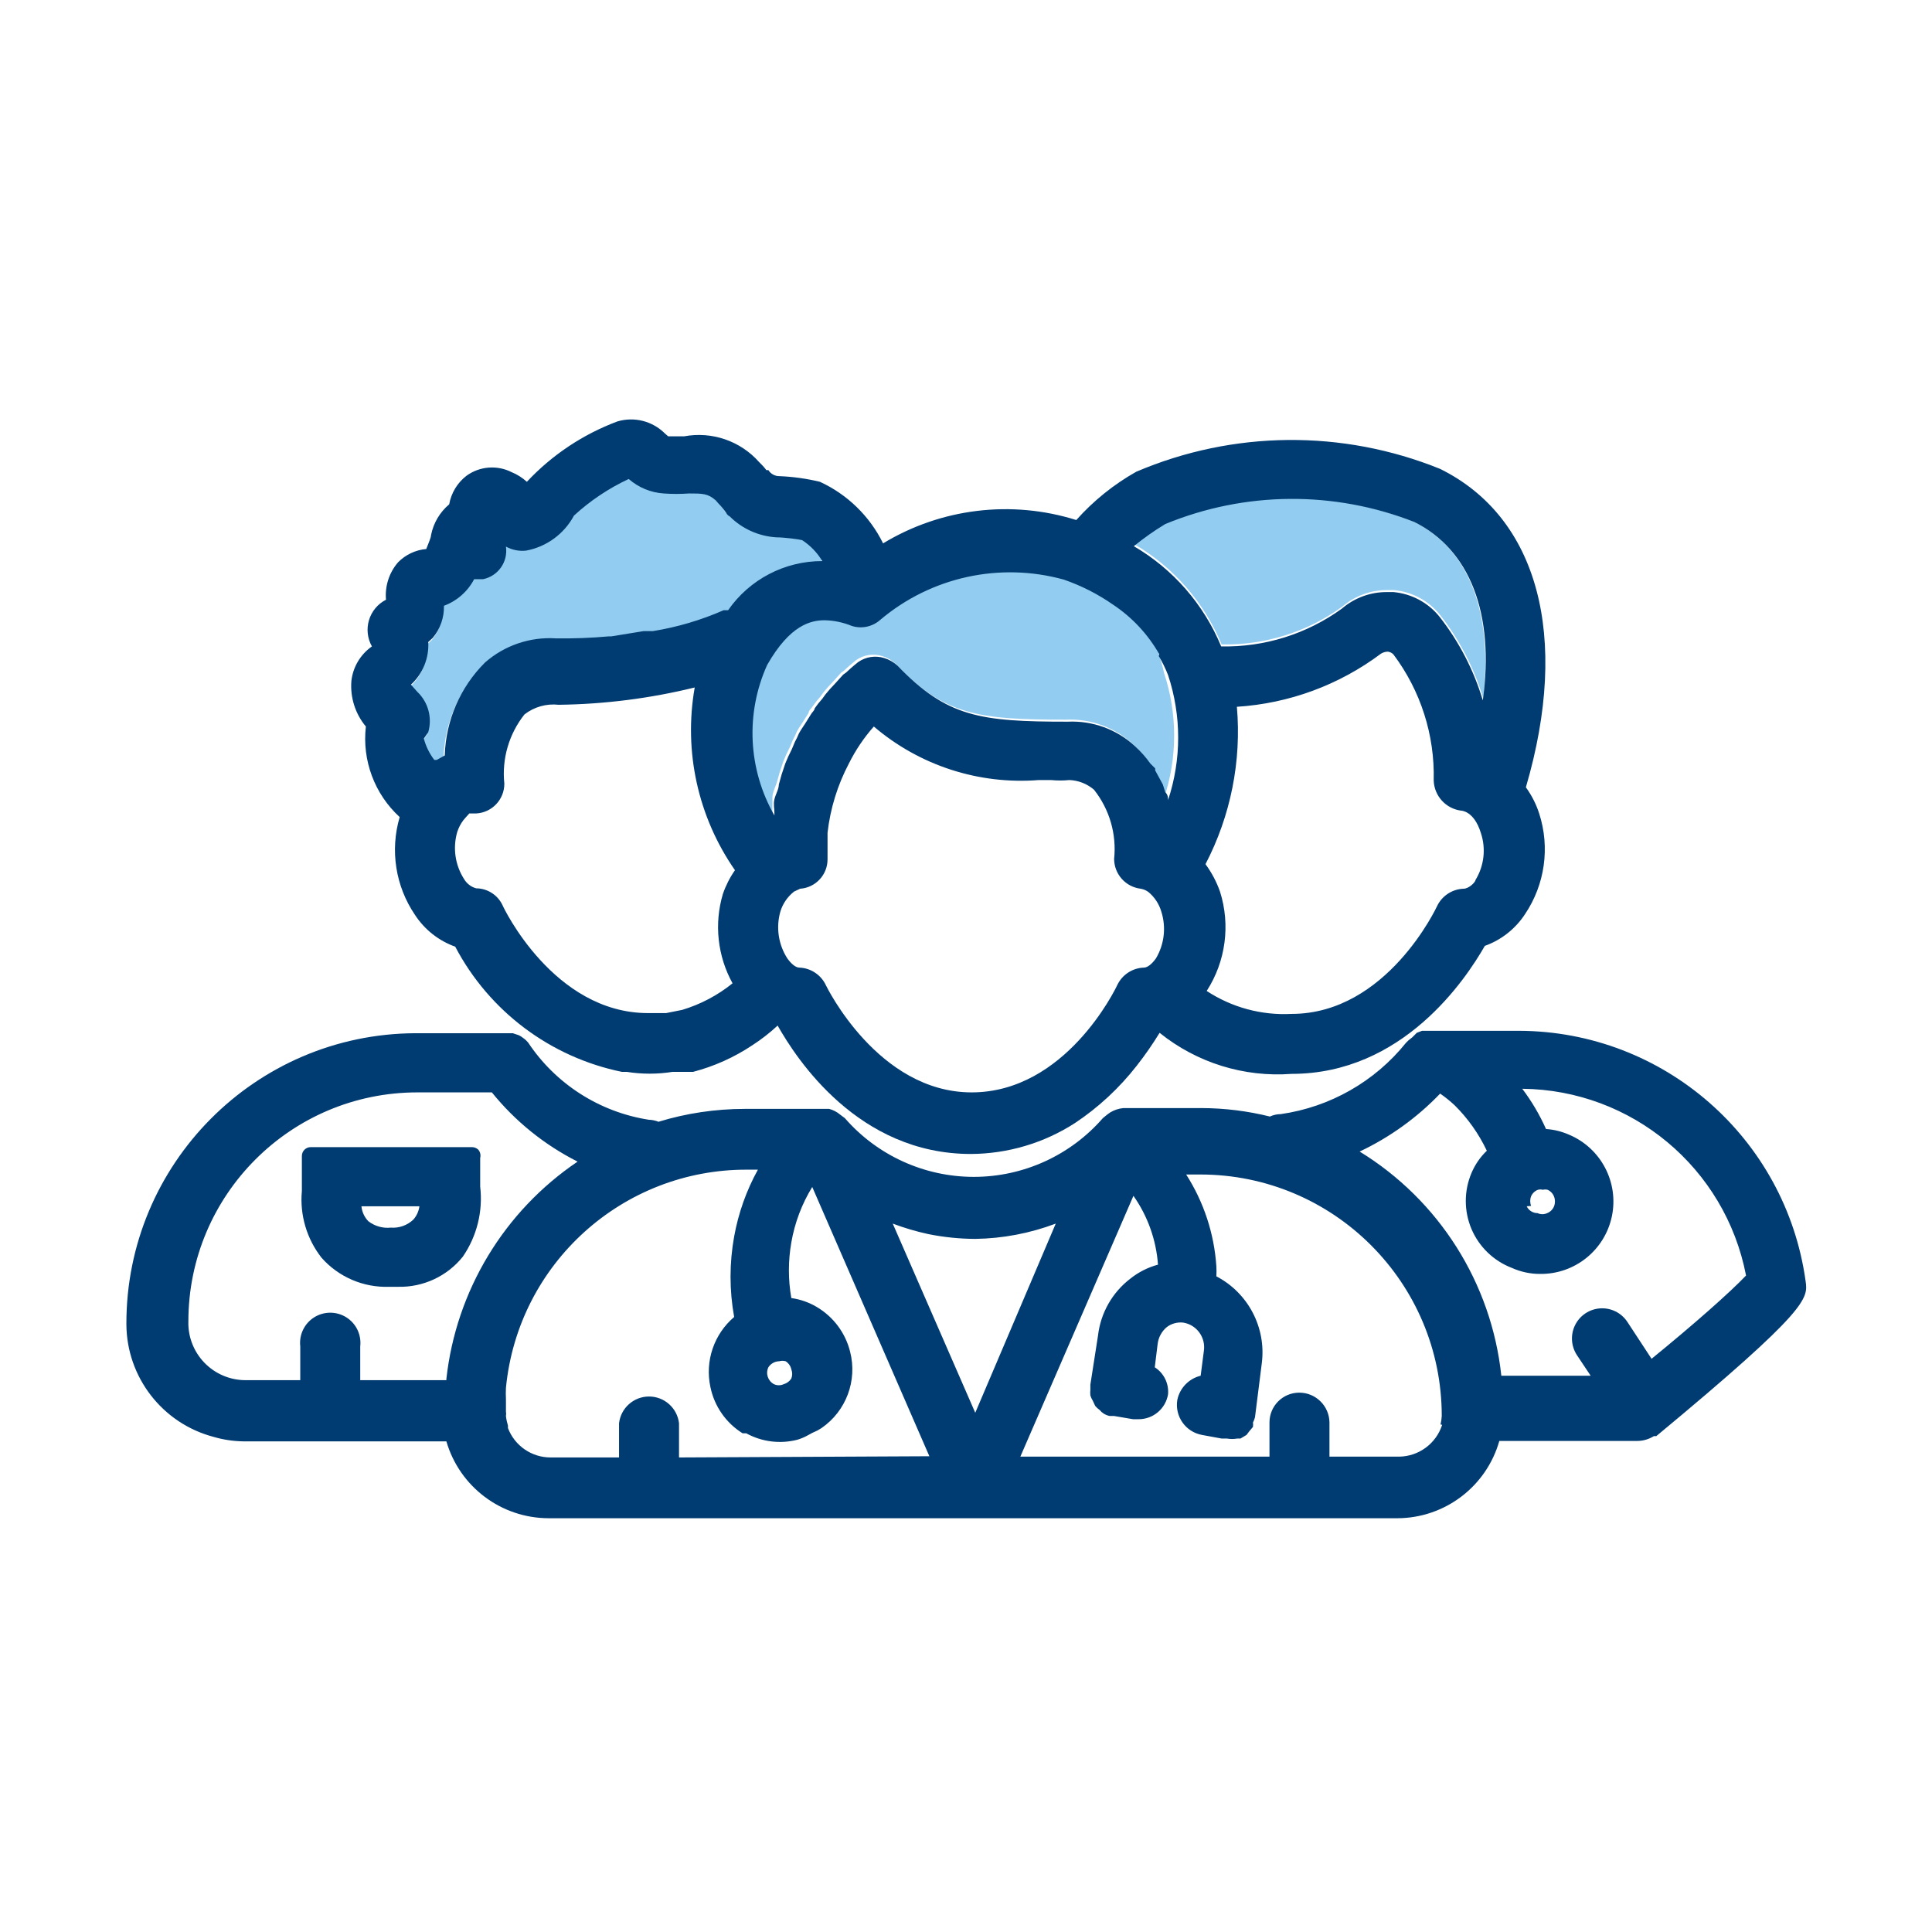 <?xml version="1.0" encoding="UTF-8"?>
<svg width="48px" height="48px" viewBox="0 0 48 48" version="1.1" xmlns="http://www.w3.org/2000/svg" xmlns:xlink="http://www.w3.org/1999/xlink">
    <title>CNCR_personalized_IMG</title>
    <g id="CNCR_personalized" stroke="none" stroke-width="1" fill="none" fill-rule="evenodd">
        <rect id="Rectangle" x="0" y="0" width="48" height="48"></rect>
        <path d="M20.43,13.89 C20.305,13.681 20.134,13.504 19.93,13.37 C19.86,13.37 19.49,13.32 19.29,13.3 C18.839,13.284 18.41,13.098 18.09,12.78 C18.051,12.761 18.019,12.729 18,12.69 C17.944,12.608 17.88,12.531 17.81,12.46 L17.74,12.38 C17.55,12.19 17.41,12.19 17.08,12.21 C16.87,12.225 16.66,12.225 16.45,12.21 C16.128,12.189 15.823,12.062 15.58,11.85 C15.083,12.082 14.624,12.389 14.22,12.76 C13.976,13.216 13.538,13.536 13.03,13.63 C12.857,13.649 12.683,13.614 12.53,13.53 C12.585,13.909 12.335,14.264 11.96,14.34 L11.74,14.34 C11.58,14.645 11.313,14.881 10.99,15 C11.029,15.328 10.931,15.657 10.72,15.91 L10.61,16.01 C10.632,16.41 10.475,16.799 10.18,17.07 L10.34,17.25 C10.609,17.507 10.713,17.892 10.61,18.25 L10.5,18.41 C10.551,18.602 10.639,18.782 10.76,18.94 L10.82,18.94 L11.02,18.83 C11.046,17.96 11.403,17.134 12.02,16.52 C12.504,16.095 13.137,15.879 13.78,15.92 C14.217,15.939 14.654,15.936 15.09,15.91 L15.15,15.91 L15.95,15.78 L16.11,15.78 L16.18,15.78 C16.786,15.682 17.378,15.507 17.94,15.26 L18.05,15.26 C18.569,14.478 19.441,14.002 20.38,13.99 L20.43,13.89 Z" id="Path" fill="#92CCF0" fill-rule="nonzero"></path>
        <path d="M35.14,12.97 C33.157,12.172 30.943,12.172 28.96,12.97 C28.687,13.135 28.427,13.318 28.18,13.52 C29.156,14.09 29.918,14.965 30.35,16.01 L30.35,16.01 C31.426,16.032 32.479,15.702 33.35,15.07 C33.662,14.803 34.059,14.657 34.47,14.66 L34.63,14.66 C35.082,14.701 35.498,14.925 35.78,15.28 C36.262,15.897 36.625,16.599 36.85,17.35 C37.09,15.24 36.51,13.65 35.14,12.97 Z" id="Path" fill="#92CCF0" fill-rule="nonzero"></path>
        <path d="M28.79,16.2 C28.497,15.701 28.089,15.28 27.6,14.97 C27.224,14.708 26.813,14.5 26.38,14.35 C24.788,13.91 23.082,14.284 21.82,15.35 C21.627,15.522 21.357,15.58 21.11,15.5 C20.897,15.413 20.67,15.365 20.44,15.36 C20.1,15.36 19.58,15.48 19.01,16.47 C18.467,17.674 18.534,19.064 19.19,20.21 L19.19,20.15 C19.19,20.03 19.19,19.92 19.19,19.81 C19.19,19.7 19.26,19.56 19.3,19.44 L19.37,19.19 L19.46,18.92 C19.507,18.801 19.561,18.684 19.62,18.57 L19.7,18.38 C19.737,18.312 19.771,18.242 19.8,18.17 C19.86,18.06 19.93,17.97 19.99,17.87 L20.09,17.71 C20.09,17.65 20.16,17.6 20.19,17.55 C20.248,17.466 20.311,17.386 20.38,17.31 L20.46,17.2 L20.57,17.07 L20.71,16.92 L20.8,16.82 L20.9,16.71 L20.97,16.66 C21.14,16.5 21.25,16.42 21.27,16.4 C21.459,16.267 21.7,16.23 21.92,16.3 C22.043,16.337 22.156,16.402 22.25,16.49 C23.45,17.77 24.31,17.88 26.48,17.88 C27.096,17.851 27.698,18.071 28.15,18.49 C28.292,18.619 28.419,18.764 28.53,18.92 L28.6,19.04 L28.6,19.09 L28.79,19.44 L28.85,19.63 C28.85,19.7 28.9,19.77 28.92,19.83 C29.255,18.82 29.255,17.73 28.92,16.72 C28.888,16.564 28.844,16.41 28.79,16.26 L28.79,16.2 Z" id="Path" fill="#92CCF0" fill-rule="nonzero"></path>
        <path d="M11.88,28.56 C11.836,28.52 11.779,28.499 11.72,28.5 L7.72,28.5 C7.598,28.5 7.5,28.598 7.5,28.72 L7.5,29.59 C7.445,30.186 7.621,30.78 7.99,31.25 C8.414,31.729 9.031,31.993 9.67,31.97 L9.89,31.97 C10.514,31.985 11.11,31.708 11.5,31.22 C11.849,30.711 12.002,30.093 11.93,29.48 L11.93,28.77 C11.949,28.696 11.931,28.617 11.88,28.56 L11.88,28.56 Z M10.27,30.3 C10.12,30.443 9.917,30.516 9.71,30.5 C9.51,30.521 9.309,30.464 9.15,30.34 C9.053,30.239 8.993,30.109 8.98,29.97 L10.42,29.97 C10.404,30.092 10.352,30.207 10.27,30.3 L10.27,30.3 Z" id="Shape" fill="#003B71" fill-rule="nonzero"></path>
        <path d="M44.86,31.83 C44.367,28.273 41.331,25.621 37.74,25.61 L35.48,25.61 L35.33,25.61 L35.2,25.66 L35.09,25.77 L34.99,25.85 C34.99,25.85 34.99,25.85 34.93,25.91 C34.155,26.873 33.043,27.505 31.82,27.68 C31.727,27.681 31.635,27.701 31.55,27.74 C30.997,27.603 30.43,27.532 29.86,27.53 L27.91,27.53 C27.793,27.541 27.68,27.578 27.58,27.64 L27.51,27.69 L27.4,27.78 C26.593,28.707 25.424,29.239 24.195,29.239 C22.966,29.239 21.797,28.707 20.99,27.78 L20.87,27.69 C20.791,27.624 20.699,27.576 20.6,27.55 L20.53,27.55 L20.41,27.55 L18.5,27.55 C17.775,27.551 17.054,27.658 16.36,27.87 C16.284,27.839 16.202,27.822 16.12,27.82 C14.895,27.629 13.806,26.932 13.12,25.9 C13.085,25.858 13.045,25.821 13,25.79 C12.966,25.762 12.929,25.739 12.89,25.72 L12.74,25.67 L12.63,25.67 L10.32,25.67 C6.342,25.687 3.129,28.922 3.14,32.9 C3.146,34.217 4.036,35.365 5.31,35.7 C5.547,35.769 5.793,35.806 6.04,35.81 L11.09,35.81 C11.419,36.94 12.453,37.718 13.63,37.72 L34.72,37.72 C35.897,37.716 36.929,36.932 37.25,35.8 L40.68,35.8 C40.825,35.799 40.967,35.757 41.09,35.68 L41.15,35.68 C44.95,32.53 44.92,32.26 44.86,31.83 Z M19.09,33.97 C19.15,33.878 19.251,33.822 19.36,33.82 C19.412,33.805 19.468,33.805 19.52,33.82 C19.591,33.866 19.642,33.937 19.66,34.02 C19.689,34.094 19.689,34.176 19.66,34.25 C19.616,34.318 19.548,34.368 19.47,34.39 C19.394,34.425 19.306,34.425 19.23,34.39 C19.078,34.31 19.017,34.125 19.09,33.97 Z M11.09,34.29 L8.95,34.29 L8.95,33.45 C8.983,33.163 8.849,32.883 8.605,32.729 C8.36,32.575 8.05,32.575 7.805,32.729 C7.561,32.883 7.427,33.163 7.46,33.45 L7.46,34.29 L6.09,34.29 C5.708,34.287 5.343,34.131 5.078,33.856 C4.813,33.582 4.669,33.212 4.68,32.83 C4.68,29.687 7.227,27.14 10.37,27.14 L12.22,27.14 C12.8,27.858 13.526,28.444 14.35,28.86 C12.523,30.094 11.331,32.069 11.09,34.26 L11.09,34.29 Z M16.87,36.21 L16.87,35.36 C16.826,34.982 16.506,34.696 16.125,34.696 C15.744,34.696 15.424,34.982 15.38,35.36 L15.38,36.21 L13.68,36.21 C13.209,36.211 12.787,35.92 12.62,35.48 L12.62,35.42 C12.596,35.342 12.579,35.261 12.57,35.18 C12.577,35.144 12.577,35.106 12.57,35.07 C12.57,35.07 12.57,34.97 12.57,34.92 L12.57,34.76 C12.565,34.667 12.565,34.573 12.57,34.48 C12.87,31.395 15.47,29.045 18.57,29.06 L18.83,29.06 C18.544,29.577 18.345,30.138 18.24,30.72 C18.12,31.381 18.12,32.059 18.24,32.72 C17.738,33.147 17.511,33.816 17.65,34.46 C17.747,34.937 18.037,35.353 18.45,35.61 L18.45,35.61 L18.54,35.61 C18.928,35.823 19.382,35.88 19.81,35.77 C19.9,35.743 19.988,35.706 20.07,35.66 L20.18,35.6 L20.31,35.54 L20.41,35.48 C21.022,35.059 21.306,34.3 21.12,33.58 C21.004,33.114 20.704,32.714 20.29,32.47 C20.097,32.356 19.883,32.281 19.66,32.25 C19.58,31.793 19.58,31.327 19.66,30.87 C19.744,30.381 19.921,29.913 20.18,29.49 L23.09,36.18 L16.87,36.21 Z M22.18,30.4 C22.467,30.508 22.761,30.595 23.06,30.66 C23.445,30.738 23.837,30.778 24.23,30.78 L24.23,30.78 C24.914,30.77 25.59,30.641 26.23,30.4 L24.23,35.1 L22.18,30.4 Z M35.83,35.4 C35.68,35.866 35.249,36.184 34.76,36.19 L33.03,36.19 L33.03,35.34 C33.025,34.93 32.69,34.6 32.28,34.6 C31.871,34.6 31.54,34.931 31.54,35.34 L31.54,36.19 L25.35,36.19 L28.16,29.71 C28.515,30.214 28.725,30.805 28.77,31.42 L28.77,31.42 C28.518,31.488 28.283,31.607 28.08,31.77 C27.634,32.112 27.345,32.621 27.28,33.18 L27.09,34.4 C27.09,34.4 27.09,34.49 27.09,34.53 C27.085,34.577 27.085,34.623 27.09,34.67 C27.104,34.716 27.124,34.76 27.15,34.8 L27.21,34.93 C27.242,34.968 27.279,35.002 27.32,35.03 C27.348,35.065 27.382,35.095 27.42,35.12 C27.466,35.149 27.517,35.169 27.57,35.18 L27.68,35.18 L28.15,35.26 L28.29,35.26 C28.652,35.26 28.961,34.998 29.02,34.64 C29.043,34.373 28.916,34.114 28.69,33.97 L28.76,33.4 C28.778,33.232 28.86,33.078 28.99,32.97 C29.107,32.882 29.254,32.843 29.4,32.86 C29.732,32.916 29.958,33.227 29.91,33.56 L29.83,34.18 C29.537,34.251 29.311,34.485 29.25,34.78 C29.183,35.188 29.454,35.574 29.86,35.65 L30.35,35.74 L30.48,35.74 C30.566,35.755 30.654,35.755 30.74,35.74 L30.82,35.74 L30.97,35.65 L31.03,35.57 L31.13,35.45 C31.134,35.413 31.134,35.377 31.13,35.34 C31.153,35.299 31.169,35.255 31.18,35.21 L31.18,35.21 L31.35,33.86 C31.459,32.978 31.008,32.121 30.22,31.71 C30.225,31.627 30.225,31.543 30.22,31.46 C30.166,30.649 29.908,29.865 29.47,29.18 L29.82,29.18 C33.134,29.18 35.82,31.866 35.82,35.18 C35.816,35.251 35.806,35.321 35.79,35.39 L35.83,35.4 Z M41.04,33.77 L40.43,32.84 C40.282,32.617 40.026,32.489 39.758,32.506 C39.491,32.523 39.252,32.681 39.133,32.921 C39.014,33.161 39.032,33.447 39.18,33.67 L39.52,34.18 L37.3,34.18 C37.055,31.878 35.754,29.82 33.78,28.61 C34.529,28.256 35.207,27.768 35.78,27.17 C35.907,27.258 36.027,27.355 36.14,27.46 C36.47,27.787 36.741,28.17 36.94,28.59 C36.777,28.745 36.648,28.933 36.56,29.14 C36.37,29.585 36.37,30.087 36.558,30.533 C36.747,30.978 37.109,31.327 37.56,31.5 C37.78,31.599 38.019,31.651 38.26,31.65 C39.122,31.662 39.871,31.061 40.047,30.217 C40.222,29.373 39.775,28.523 38.98,28.19 C38.8,28.111 38.607,28.063 38.41,28.05 C38.252,27.695 38.054,27.36 37.82,27.05 C40.541,27.077 42.866,29.018 43.38,31.69 C42.99,32.1 42.09,32.9 40.97,33.81 L41.04,33.77 Z M38.04,29.96 C38.01,29.883 38.01,29.797 38.04,29.72 C38.073,29.646 38.134,29.588 38.21,29.56 C38.249,29.549 38.291,29.549 38.33,29.56 C38.369,29.55 38.411,29.55 38.45,29.56 C38.524,29.593 38.582,29.654 38.61,29.73 C38.64,29.807 38.64,29.893 38.61,29.97 C38.579,30.047 38.517,30.109 38.44,30.14 C38.364,30.175 38.276,30.175 38.2,30.14 C38.085,30.14 37.98,30.074 37.93,29.97 L38.04,29.96 Z" id="Shape" fill="#003B71" fill-rule="nonzero"></path>
        <path d="M9.93,20.3 C9.687,21.126 9.826,22.018 10.31,22.73 C10.548,23.095 10.899,23.373 11.31,23.52 C12.154,25.125 13.674,26.266 15.45,26.63 L15.57,26.63 C15.948,26.69 16.332,26.69 16.71,26.63 L16.93,26.63 L17.08,26.63 L17.22,26.63 L17.22,26.63 C17.743,26.493 18.24,26.27 18.69,25.97 C18.914,25.825 19.125,25.661 19.32,25.48 L19.32,25.48 C19.79,26.31 21.32,28.67 24.12,28.67 C25.039,28.666 25.938,28.399 26.71,27.9 C27.293,27.511 27.809,27.032 28.24,26.48 C28.446,26.218 28.636,25.944 28.81,25.66 C29.734,26.404 30.907,26.769 32.09,26.68 C34.85,26.68 36.41,24.34 36.89,23.5 C37.301,23.353 37.652,23.075 37.89,22.71 C38.384,21.974 38.513,21.053 38.24,20.21 C38.165,19.977 38.053,19.758 37.91,19.56 L37.91,19.56 C39.01,15.81 38.21,12.85 35.78,11.65 C33.354,10.667 30.637,10.693 28.23,11.72 C27.671,12.035 27.167,12.441 26.74,12.92 C25.131,12.415 23.382,12.626 21.94,13.5 C21.608,12.825 21.054,12.284 20.37,11.97 C20.042,11.891 19.707,11.844 19.37,11.83 C19.257,11.833 19.15,11.776 19.09,11.68 L19.04,11.68 L19.04,11.68 C18.986,11.608 18.925,11.542 18.86,11.48 C18.395,10.955 17.689,10.713 17,10.84 L16.94,10.84 L16.6,10.84 L16.52,10.77 C16.211,10.461 15.759,10.346 15.34,10.47 C14.484,10.79 13.714,11.303 13.09,11.97 L13.09,11.97 C12.978,11.869 12.85,11.787 12.71,11.73 C12.349,11.548 11.917,11.583 11.59,11.82 C11.363,11.995 11.21,12.248 11.16,12.53 C10.928,12.725 10.77,12.993 10.71,13.29 C10.71,13.36 10.63,13.53 10.59,13.64 C10.325,13.663 10.077,13.78 9.89,13.97 C9.668,14.226 9.56,14.562 9.59,14.9 C9.386,15.004 9.234,15.187 9.168,15.405 C9.102,15.624 9.128,15.861 9.24,16.06 C8.954,16.26 8.768,16.573 8.73,16.92 C8.698,17.329 8.827,17.735 9.09,18.05 C8.993,18.891 9.305,19.728 9.93,20.3 Z M28.79,16.3 C28.879,16.451 28.956,16.608 29.02,16.77 C29.355,17.78 29.355,18.87 29.02,19.88 C29.02,19.82 29.02,19.75 28.95,19.68 L28.89,19.49 L28.7,19.14 L28.7,19.09 L28.58,18.97 C28.469,18.814 28.342,18.669 28.2,18.54 C27.748,18.121 27.146,17.901 26.53,17.93 C24.36,17.93 23.53,17.82 22.3,16.54 C22.206,16.452 22.093,16.387 21.97,16.35 C21.75,16.28 21.509,16.317 21.32,16.45 C21.32,16.45 21.19,16.55 21.02,16.71 L20.95,16.76 L20.85,16.87 L20.76,16.97 L20.62,17.12 L20.51,17.25 L20.43,17.36 C20.361,17.436 20.298,17.516 20.24,17.6 C20.24,17.65 20.17,17.7 20.14,17.76 L20.04,17.92 C19.98,18.02 19.91,18.11 19.85,18.22 C19.821,18.292 19.787,18.362 19.75,18.43 L19.67,18.62 C19.611,18.734 19.557,18.851 19.51,18.97 L19.42,19.24 L19.35,19.49 C19.35,19.61 19.27,19.73 19.24,19.86 C19.21,19.99 19.24,20.08 19.24,20.2 L19.24,20.26 C18.584,19.114 18.517,17.724 19.06,16.52 C19.63,15.52 20.15,15.41 20.49,15.41 C20.72,15.415 20.947,15.463 21.16,15.55 L21.16,15.55 C21.407,15.63 21.677,15.572 21.87,15.4 C23.132,14.334 24.838,13.96 26.43,14.4 C26.863,14.55 27.274,14.758 27.65,15.02 C28.124,15.334 28.518,15.756 28.8,16.25 L28.79,16.3 Z M11.03,15.05 C11.353,14.931 11.62,14.695 11.78,14.39 L12,14.39 C12.375,14.314 12.625,13.959 12.57,13.58 C12.723,13.664 12.897,13.699 13.07,13.68 C13.578,13.586 14.016,13.266 14.26,12.81 C14.664,12.439 15.123,12.132 15.62,11.9 C15.863,12.112 16.168,12.239 16.49,12.26 C16.7,12.275 16.91,12.275 17.12,12.26 C17.45,12.26 17.59,12.26 17.78,12.43 L17.85,12.51 C17.92,12.581 17.984,12.658 18.04,12.74 C18.059,12.779 18.091,12.811 18.13,12.83 C18.44,13.139 18.853,13.324 19.29,13.35 C19.49,13.35 19.86,13.4 19.93,13.42 C20.134,13.554 20.305,13.731 20.43,13.94 L20.43,13.94 C19.497,13.938 18.622,14.394 18.09,15.16 L17.98,15.16 C17.418,15.407 16.826,15.582 16.22,15.68 L16.15,15.68 L15.99,15.68 L15.19,15.81 L15.13,15.81 C14.691,15.85 14.251,15.866 13.81,15.86 C13.167,15.819 12.534,16.035 12.05,16.46 C11.433,17.074 11.076,17.9 11.05,18.77 L10.85,18.88 L10.79,18.88 C10.669,18.722 10.581,18.542 10.53,18.35 L10.64,18.19 C10.743,17.832 10.639,17.447 10.37,17.19 L10.21,17.01 C10.505,16.739 10.662,16.35 10.64,15.95 L10.75,15.85 C10.938,15.626 11.037,15.342 11.03,15.05 L11.03,15.05 Z M35.14,12.97 C36.51,13.65 37.14,15.24 36.84,17.4 C36.615,16.649 36.252,15.947 35.77,15.33 C35.488,14.975 35.072,14.751 34.62,14.71 L34.46,14.71 C34.049,14.707 33.652,14.853 33.34,15.12 C32.469,15.752 31.416,16.082 30.34,16.06 L30.34,16.06 C29.908,15.015 29.146,14.14 28.17,13.57 C28.417,13.368 28.677,13.185 28.95,13.02 C30.929,12.204 33.148,12.186 35.14,12.97 L35.14,12.97 Z M18.2,24.43 C17.83,24.729 17.405,24.953 16.95,25.09 L16.55,25.17 L16.36,25.17 L16.1,25.17 C13.75,25.17 12.5,22.53 12.49,22.5 C12.373,22.24 12.115,22.072 11.83,22.07 C11.704,22.036 11.596,21.953 11.53,21.84 C11.307,21.493 11.245,21.066 11.36,20.67 C11.394,20.566 11.444,20.468 11.51,20.38 L11.57,20.31 L11.66,20.21 L11.72,20.21 L11.78,20.21 L11.83,20.21 C12.223,20.189 12.531,19.864 12.53,19.47 C12.465,18.853 12.645,18.236 13.03,17.75 C13.271,17.562 13.576,17.476 13.88,17.51 C15.019,17.496 16.153,17.352 17.26,17.08 C16.981,18.666 17.34,20.298 18.26,21.62 C18.133,21.802 18.032,22 17.96,22.21 C17.739,22.952 17.826,23.752 18.2,24.43 Z M28.72,23.81 C28.62,23.95 28.51,24.04 28.42,24.04 C28.137,24.049 27.883,24.215 27.76,24.47 C27.71,24.58 26.47,27.14 24.14,27.14 C21.81,27.14 20.53,24.5 20.52,24.48 C20.4,24.221 20.145,24.051 19.86,24.04 C19.77,24.04 19.66,23.95 19.56,23.81 C19.337,23.463 19.275,23.036 19.39,22.64 C19.451,22.446 19.569,22.275 19.73,22.15 L19.88,22.08 C20.267,22.053 20.566,21.728 20.56,21.34 C20.56,21.12 20.56,20.9 20.56,20.69 C20.628,20.089 20.808,19.505 21.09,18.97 C21.255,18.638 21.464,18.328 21.71,18.05 C22.846,19.02 24.321,19.498 25.81,19.38 L26.11,19.38 C26.263,19.395 26.417,19.395 26.57,19.38 C26.795,19.389 27.009,19.474 27.18,19.62 C27.565,20.106 27.745,20.723 27.68,21.34 C27.682,21.718 27.965,22.035 28.34,22.08 C28.409,22.092 28.474,22.119 28.53,22.16 C28.682,22.285 28.793,22.452 28.85,22.64 C28.977,23.031 28.929,23.457 28.72,23.81 L28.72,23.81 Z M36.66,21.86 L36.66,21.86 C36.66,21.91 36.5,22.08 36.36,22.08 C36.075,22.091 35.82,22.261 35.7,22.52 C35.7,22.52 34.46,25.19 32.09,25.19 C31.344,25.23 30.604,25.03 29.98,24.62 C30.453,23.887 30.574,22.981 30.31,22.15 C30.224,21.907 30.103,21.678 29.95,21.47 C30.576,20.267 30.847,18.911 30.73,17.56 C32.026,17.478 33.271,17.019 34.31,16.24 C34.361,16.209 34.42,16.191 34.48,16.19 C34.533,16.196 34.583,16.221 34.62,16.26 C35.296,17.161 35.649,18.264 35.62,19.39 C35.632,19.773 35.92,20.091 36.3,20.14 C36.3,20.14 36.62,20.14 36.79,20.69 C36.922,21.08 36.874,21.509 36.66,21.86 Z" id="Shape" fill="#003B71" fill-rule="nonzero"></path>
    </g>
</svg>